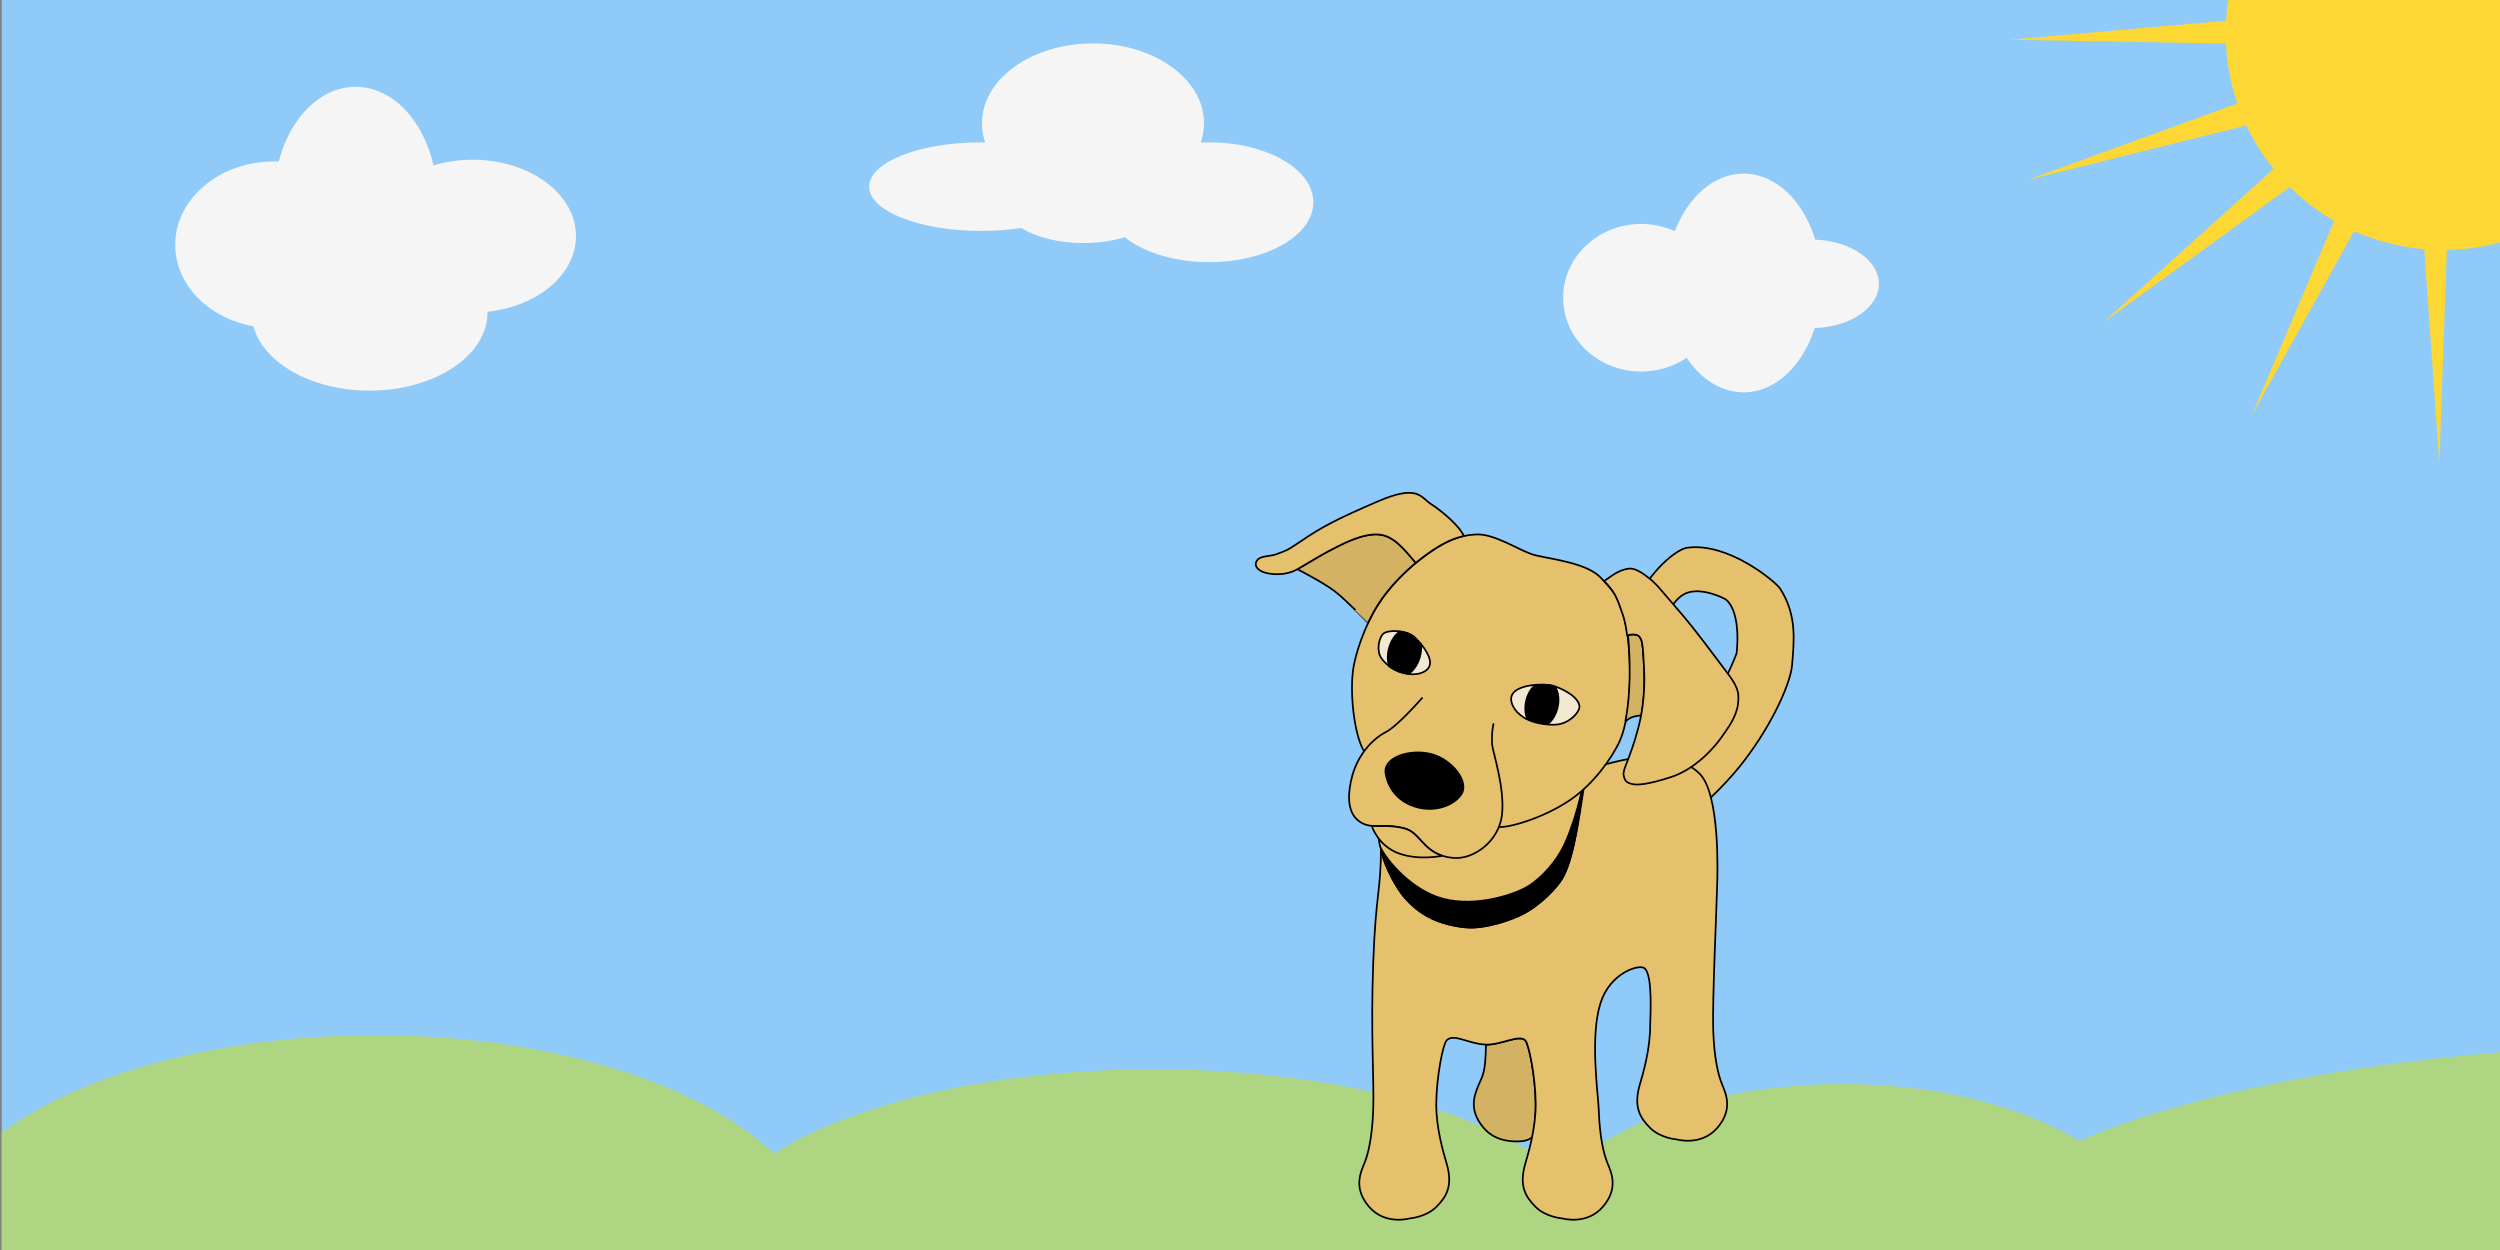 <?xml version="1.0" encoding="UTF-8" standalone="no"?>
<svg width="1440px" height="720px" viewBox="0 0 1440 720" version="1.1" xmlns="http://www.w3.org/2000/svg" xmlns:xlink="http://www.w3.org/1999/xlink" xmlns:sketch="http://www.bohemiancoding.com/sketch/ns">
    <rect x="0" y="0" width="1440" height="720" fill="#808080" stroke="none"/>
    <!-- Generator: Sketch 3.2.2 (9983) - http://www.bohemiancoding.com/sketch -->
    <title>Untitled</title>
    <desc>Created with Sketch.</desc>
    <defs></defs>
    <g id="Page-1" stroke="none" stroke-width="1" fill="none" fill-rule="evenodd" sketch:type="MSPage">
        <rect id="sky" fill="#90CAF9" sketch:type="MSShapeGroup" x="0.999" y="0" width="1440.001" height="720"></rect>
        <path d="M1441,663 L1441,606.001 C1338.981,614.698 1252.923,633.091 1197.677,657.173 L1197.677,657.173 C1164.429,637.067 1115.662,624.375 1061.312,624.375 C991.055,624.375 930.127,645.583 899.993,676.601 L899.993,676.601 C859.089,640.798 769.138,615.938 664.75,615.938 C572.578,615.938 491.663,635.32 445.828,664.503 C403.373,624.006 316.467,596.25 216.156,596.25 C126.187,596.25 47.002,618.577 0.999,652.399 L0.999,720 L1441,720 L1441,663 L1441,663 Z" id="grass" fill="#AED581" sketch:type="MSShapeGroup"></path>
        <path d="M249.707,95.291 C243.754,69.05 225.926,50 204.858,50 C184.394,50 166.987,67.973 160.55,93.051 C159.668,93.017 158.782,93 157.89,93 C126.432,93 100.93,114.49 100.93,141 C100.93,164.06 120.227,183.322 145.955,187.945 L145.955,187.945 C151.621,209.008 179.416,225 212.852,225 C250.381,225 280.805,204.853 280.805,180 C280.805,179.851 280.804,179.703 280.802,179.555 C309.618,176.506 331.77,158.167 331.77,136 C331.77,111.699 305.149,92 272.311,92 C264.309,92 256.676,93.17 249.707,95.291 L249.707,95.291 L249.707,95.291 Z" id="cloud3" fill="#F5F5F5" sketch:type="MSShapeGroup"></path>
        <path d="M588.27,131.304 C581.082,132.399 573.272,133 565.108,133 C529.51,133 500.652,121.583 500.652,107.5 C500.652,93.417 529.51,82 565.108,82 C565.893,82 566.675,82.006 567.453,82.017 C566.247,78.487 565.607,74.797 565.607,71 C565.607,45.595 594.241,25 629.563,25 C664.884,25 693.518,45.595 693.518,71 C693.518,74.832 692.867,78.554 691.64,82.112 L691.64,82.112 C693.248,82.038 694.875,82 696.516,82 C729.63,82 756.475,97.446 756.475,116.5 C756.475,135.554 729.63,151 696.516,151 C676.46,151 658.704,145.334 647.819,136.632 C640.869,138.771 632.745,140 624.067,140 C609.665,140 596.794,136.616 588.27,131.304 L588.27,131.304 L588.27,131.304 Z" id="cloud2" fill="#F5F5F5" sketch:type="MSShapeGroup"></path>
        <path d="M971.491,206.081 C964.123,211.066 955.096,214 945.344,214 C920.508,214 900.375,194.972 900.375,171.5 C900.375,148.028 920.508,129 945.344,129 C952.274,129 958.838,130.482 964.7,133.128 C972.297,113.403 987.183,100 1004.303,100 C1022.81,100 1038.706,115.664 1045.605,138.045 C1066.045,138.833 1082.248,149.929 1082.248,163.5 C1082.248,177.142 1065.876,188.282 1045.286,188.967 C1038.225,210.807 1022.53,226 1004.303,226 C991.361,226 979.696,218.341 971.491,206.081 L971.491,206.081 L971.491,206.081 Z" id="cloud1" fill="#F5F5F5" sketch:type="MSShapeGroup"></path>
        <path d="M1441,139.32 C1430.19,142.369 1418.785,144 1407,144 C1337.964,144 1282,88.036 1282,19 C1282,12.541 1282.49,6.195 1283.435,3.55271368e-15 L1441,0 L1441,139.32 L1441,139.32 Z" id="sun" fill="#FDD835" sketch:type="MSShapeGroup"></path>
        <path d="M1218.025,-54.298 L1240.327,86.14 L1225.409,87.708 L1218.025,-54.298 L1218.025,-54.298 Z" id="ray1" fill="#FDD835" sketch:type="MSShapeGroup" transform="translate(1229.176, 16.705) rotate(-86) translate(-1229.176, -16.705) "></path>
        <path d="M1208.313,11.874 L1266.203,141.754 L1252.199,147.13 L1208.313,11.874 L1208.313,11.874 Z" id="ray2" fill="#FDD835" sketch:type="MSShapeGroup" transform="translate(1237.258, 79.502) rotate(-86) translate(-1237.258, -79.502) "></path>
        <path d="M1218.2,84.005 L1320.529,182.742 L1309.559,192.972 L1218.2,84.005 L1218.2,84.005 Z" id="ray3" fill="#FDD835" sketch:type="MSShapeGroup" transform="translate(1269.365, 138.489) rotate(-86) translate(-1269.365, -138.489) "></path>
        <path d="M1264.448,144.301 L1398.918,190.541 L1393.299,204.449 L1264.448,144.301 L1264.448,144.301 Z" id="ray4" fill="#FDD835" sketch:type="MSShapeGroup" transform="translate(1331.683, 174.375) rotate(-86) translate(-1331.683, -174.375) "></path>
        <path d="M1329.052,205.124 L1469.858,185.277 L1471.166,200.22 L1329.052,205.124 L1329.052,205.124 Z" id="ray5" fill="#FDD835" sketch:type="MSShapeGroup" transform="translate(1400.109, 195.2) rotate(-86) translate(-1400.109, -195.2) "></path>
        <path d="M963.843,477.111 C965.041,476.646 985.364,462.055 1001.997,441.554 C1018.479,421.24 1031.273,395.07 1032.262,382.87 C1033.402,368.794 1035.061,354.242 1025.396,339.092 C1022.892,335.169 995.403,312.094 971.648,315.526 C964.66,316.535 945.384,333.277 941.2,352.307 C939.224,361.298 942.255,374.417 948.538,382.924 C954.028,390.357 962.713,394.066 963.385,391.089 C964.32,386.95 956.18,372.673 956.116,367.698 C956.086,365.327 960.331,347.555 970.002,342.259 C979.009,337.326 993.459,344.742 994.21,345.389 C1003.338,353.255 1000.259,376.359 1000.259,376.359 C1000.259,376.359 991.276,401.05 977.54,414.671 C964.265,427.836 948.058,437.467 948.058,437.467 C940.556,442.126 963.619,477.198 963.843,477.111 L963.843,477.111 L963.843,477.111 Z" id="Tail" stroke="#000000" fill="#E5C06D" sketch:type="MSShapeGroup"></path>
        <path d="M884.552,635.516 C884.378,619.984 880.646,601.402 878.584,599.266 C875.058,595.614 864.572,601.969 855.917,601.684 C855.622,618.472 853.999,619.338 851.785,624.709 C849.572,630.08 845.405,639.078 854.633,649.709 C860.385,656.336 867.757,657.406 873.676,657.471 C877.251,657.51 880.663,656.911 882.911,654.673 C884.055,648.881 884.625,642.003 884.552,635.516 L884.552,635.516 L884.552,635.516 Z" id="Back_foot" stroke="#000000" fill="#D4B263" sketch:type="MSShapeGroup"></path>
        <path d="M795.446,487.307 C795.446,513.941 792.511,513.219 790.976,554.428 C789.441,595.636 791.56,622.247 790.976,638.881 C790.392,655.514 788.045,664.838 785.831,670.209 C783.618,675.58 779.451,684.578 788.679,695.209 C797.907,705.84 811.882,701.824 811.882,701.824 C811.882,701.824 821.314,701.15 827.283,695.209 C833.251,689.268 836.979,682.99 833.251,670.209 C831.476,664.122 827.124,649.637 827.283,635.516 C827.457,619.984 831.189,601.402 833.251,599.266 C837.374,594.996 845.798,601.35 855.917,601.684 C864.572,601.969 875.058,595.614 878.584,599.266 C880.646,601.402 884.378,619.984 884.552,635.516 C884.711,649.637 880.359,664.122 878.584,670.209 C874.856,682.99 878.584,689.268 884.552,695.209 C890.521,701.15 899.953,701.824 899.953,701.824 C899.953,701.824 913.928,705.84 923.156,695.209 C932.384,684.578 928.217,675.58 926.004,670.209 C923.79,664.838 921.443,655.514 920.859,638.881 C920.549,630.069 915.702,597.357 921.872,577.816 C927.348,560.471 943.671,555.443 947.003,557.563 C952.311,560.94 950.477,587.424 950.506,590.016 C950.665,604.137 946.313,618.622 944.538,624.709 C940.81,637.49 944.538,643.768 950.506,649.709 C956.475,655.65 965.908,656.324 965.908,656.324 C965.908,656.324 979.882,660.34 989.11,649.709 C998.338,639.078 994.171,630.08 991.958,624.709 C989.745,619.338 987.397,610.014 986.813,593.381 C986.229,576.747 988.768,523.595 989.11,508.928 C989.221,504.18 990.955,457.231 978.824,445.51 C969.61,436.606 956.503,435.183 945.186,436.181 C932.384,437.309 913.9,443.494 913.9,443.494 C910.471,463.25 907.438,492.582 900.008,505.674 C897.061,510.865 887.349,521.472 876.24,526.891 C875.176,527.41 862.296,533.602 848.596,534.266 C842.847,534.545 832.358,532.709 824.608,529.017 C816.557,525.181 811.321,519.446 809.741,517.704 C802.707,509.946 795.551,493.855 795.545,488.659" id="Body" stroke="#000000" fill="#E5C06D" sketch:type="MSShapeGroup"></path>
        <path d="M795.196,488.121 C798.909,495.89 813.237,512.941 831.178,517.704 C850.325,522.788 873.262,515.171 881.132,509.94 C887.45,505.739 896.462,497.039 901.675,485.21 C909.037,468.503 913.099,447.699 913.099,443 C910.471,463.25 907.438,492.582 900.008,505.674 C897.061,510.865 887.349,521.472 876.24,526.891 C875.176,527.41 862.296,533.602 848.596,534.266 C842.847,534.545 832.358,532.709 824.608,529.017 C816.557,525.181 811.321,519.446 809.741,517.704 C802.707,509.946 795.551,493.855 795.545,488.659" id="Collar" stroke="#000000" fill="#000000" sketch:type="MSShapeGroup"></path>
        <path d="M795.196,488.121 C798.909,495.89 813.237,512.941 831.178,517.704 C850.325,522.788 873.262,515.171 881.132,509.94 C887.45,505.739 896.462,497.039 901.675,485.21 C909.037,468.503 913.099,447.699 913.099,443 C909.858,439.605 892.929,426.865 876.286,419.379 C864.503,414.078 851.988,413.647 844.484,414.756 C835.138,416.138 812.999,425.836 802.169,442.435 C792.022,457.988 792.775,480.253 795.211,488.513" id="Neck" stroke="#000000" fill="#E5C06D" sketch:type="MSShapeGroup"></path>
        <path d="M779.715,383.75 C781.057,376.241 785.538,361.502 793.505,348.727 C800.477,337.546 810.61,328.127 817.129,322.961 C831.098,311.891 840.391,308.254 850.522,307.831 C860.652,307.409 874.882,316.776 882.456,319.275 C890.029,321.775 913.345,323.589 921.886,332.616 C930.426,341.643 930.962,342.31 935.102,354.572 C939.242,366.833 941.845,408.836 932.294,428.274 C928.368,436.266 918.483,451.2 904.355,460.812 C887.915,471.998 867.015,477.277 863.08,476.223 C855.764,474.263 785.597,432.56 785.597,432.56 C779.811,422.764 777.199,397.832 779.715,383.75 L779.715,383.75 L779.715,383.75 Z" id="Head" stroke="#000000" fill="#E5C06D" sketch:type="MSShapeGroup"></path>
        <path d="M819.373,401.751 C819.373,401.751 805.295,418.003 798.331,421.619 C789.405,426.253 781.841,435.91 778.87,446.998 C776.485,455.902 775.364,467.251 782.54,472.806 C789.717,478.361 796.485,473.828 809.171,477.227 C818.76,479.796 819.848,492.636 837.131,494.169 C848.518,495.178 863.26,484.968 865.128,469.444 C866.996,453.92 859.606,432.385 859.425,428.691 C859.066,421.384 860.306,416.628 860.306,416.628" id="Snout" stroke="#000000" fill="#E5C06D" sketch:type="MSShapeGroup"></path>
        <path d="M830.109,492.7 C819.299,488.867 817.258,479.394 809.171,477.227 C800.951,475.025 795.216,476.152 790.244,475.708 C789.91,475.583 793.78,487.303 805.8,491.595 C817.819,495.887 830.984,492.87 830.984,492.87" id="Mouth" stroke="#000000" fill="#E5C06D" sketch:type="MSShapeGroup"></path>
        <path d="M797.01,364.814 C795.108,366.178 792.814,372.213 794.775,377.487 C795.864,380.414 801.436,386.081 808.342,387.652 C815.441,389.575 821.621,387.585 823.281,383.857 C825.282,379.362 820.053,372.158 814.964,367.161 C813.218,365.446 810.362,364.56 810.362,364.56 C805.076,362.92 799.116,363.304 797.01,364.814 L797.01,364.814 L797.01,364.814 Z" id="R_eye" stroke="#000000" fill="#F3E9D3" sketch:type="MSShapeGroup"></path>
        <path d="M818.549,371.304 C817.364,369.847 816.071,368.451 814.786,367.194 C813.041,365.488 810.19,364.604 810.19,364.604 C808.895,364.202 807.56,363.922 806.251,363.75 C803.615,365.568 801.215,369.061 800.052,373.4 C799.03,377.215 799.163,380.941 800.203,383.841 C802.328,385.348 805.134,386.853 808.202,387.551 C809.277,387.843 810.332,388.045 811.353,388.164 C814.125,386.306 816.68,382.702 817.892,378.18 C818.568,375.658 818.738,373.174 818.476,370.942" id="R_pupil" stroke="#000000" fill="#000000" sketch:type="MSShapeGroup"></path>
        <path d="M909.778,407.105 C909.843,409.495 905.649,415.367 898.465,417.076 C894.507,418.017 884.401,417.337 878.081,413.511 C871.897,409.766 869.338,404.172 870.855,400.417 C873.312,394.337 888.8,393.436 894.354,394.953 C899.031,396.231 909.617,401.199 909.778,407.105 L909.778,407.105 L909.778,407.105 Z" id="L_eye" stroke="#000000" fill="#F3E9D3" sketch:type="MSShapeGroup"></path>
        <path d="M891.455,417.118 C893.98,415.162 896.094,411.855 897.099,407.826 C898.285,403.068 897.632,398.472 895.672,395.495 C894.982,395.249 894.529,395.118 894.121,395.015 C891.904,394.451 888.129,394.278 884.24,394.651 C881.935,396.55 880.072,399.645 879.149,403.35 C878.161,407.311 878.448,411.159 879.703,414.054 C883.198,415.794 887.9,416.699 891.895,416.953" id="L_pupil" stroke="#000000" fill="#000000" sketch:type="MSShapeGroup"></path>
        <path d="M816.36,465.007 C826.239,467.655 837.157,464.388 841.768,457.423 C846.379,450.457 836.608,437.622 824.563,434.395 C812.518,431.167 796.353,436.046 798.149,445.735 C799.945,455.423 806.481,462.36 816.36,465.007 L816.36,465.007 L816.36,465.007 Z" id="Nose" stroke="#000000" fill="#000000" sketch:type="MSShapeGroup"></path>
        <path d="M747.261,327.876 C751.853,325.346 760.371,319.901 767.365,316.356 C772.217,313.896 784.466,307.103 794.134,307.871 C802.708,308.553 808.595,316.12 815.549,324.145 C809.056,329.5 799.889,338.348 793.433,348.707 C791.387,351.99 789.572,355.401 787.98,358.787 C787.94,358.872 775.48,345.631 768.754,340.515 C762.131,335.478 747.183,327.802 747.183,327.802" id="R_ear_b" stroke="#000000" fill="#D4B263" sketch:type="MSShapeGroup"></path>
        <path d="M815.271,324.376 C815.885,323.866 816.477,323.386 817.042,322.938 C827.643,314.528 835.549,310.406 843.172,308.724 C840.62,302.809 830.289,294.191 824.286,290.363 C818.284,286.535 817.005,278.716 793.581,288.821 C770.157,298.927 761.064,303.679 749.56,311.585 C739.955,318.187 740.036,317.201 735.997,318.935 C731.958,320.669 726.501,319.963 724.383,322.392 C722.045,325.074 723.529,328.468 729.021,329.94 C731.766,330.675 738.25,331.677 744.876,329.065 C748.071,327.806 758.849,320.673 767.365,316.356 C772.217,313.896 784.466,307.103 794.134,307.871 C802.708,308.553 808.595,316.12 815.285,323.955" id="R_ear" stroke="#000000" fill="#E5C06D" sketch:type="MSShapeGroup"></path>
        <path d="M936.226,415.789 C936.226,415.789 938.031,413.424 941.518,412.656 C945.005,411.888 945.373,412.247 945.373,412.247 C948.025,397.359 947.055,385.47 946.594,377.826 C946.12,369.987 945.721,368.765 944.389,366.859 C942.411,364.03 935.282,366.438 937.781,366.097 C939.029,379.6 939.442,399.814 936.199,415.406" id="L_ear_b" stroke="#000000" fill="#D4B263" sketch:type="MSShapeGroup"></path>
        <path d="M937.243,366.032 C936.602,361.159 935.785,357.155 934.896,354.516 C931.202,343.561 930.244,341.325 924.024,334.647 C926.725,333.071 931.739,328.263 938.275,327.517 C941.646,327.132 945.679,329.91 947.866,331.496 C954.294,336.158 955.332,338.389 966.186,350.83 C977.041,363.271 986.838,376.992 993.571,385.791 C1000.305,394.59 1002.2,398.145 1001.024,405.988 C999.847,413.83 994.411,420.451 992.497,423.349 C987.244,431.299 976.044,443.153 962.607,447.559 C949.17,451.965 942.84,452.33 940.166,451.614 C937.492,450.897 936.028,450.505 935.254,446.745 C934.48,442.985 938.586,438.165 943.482,419.893 C948.378,401.621 947.135,386.799 946.594,377.826 C946.12,369.987 945.721,368.765 944.389,366.859 C942.411,364.03 935.282,366.438 937.781,366.097" id="L_ear" stroke="#000000" fill="#E5C06D" sketch:type="MSShapeGroup"></path>
    </g>
</svg>